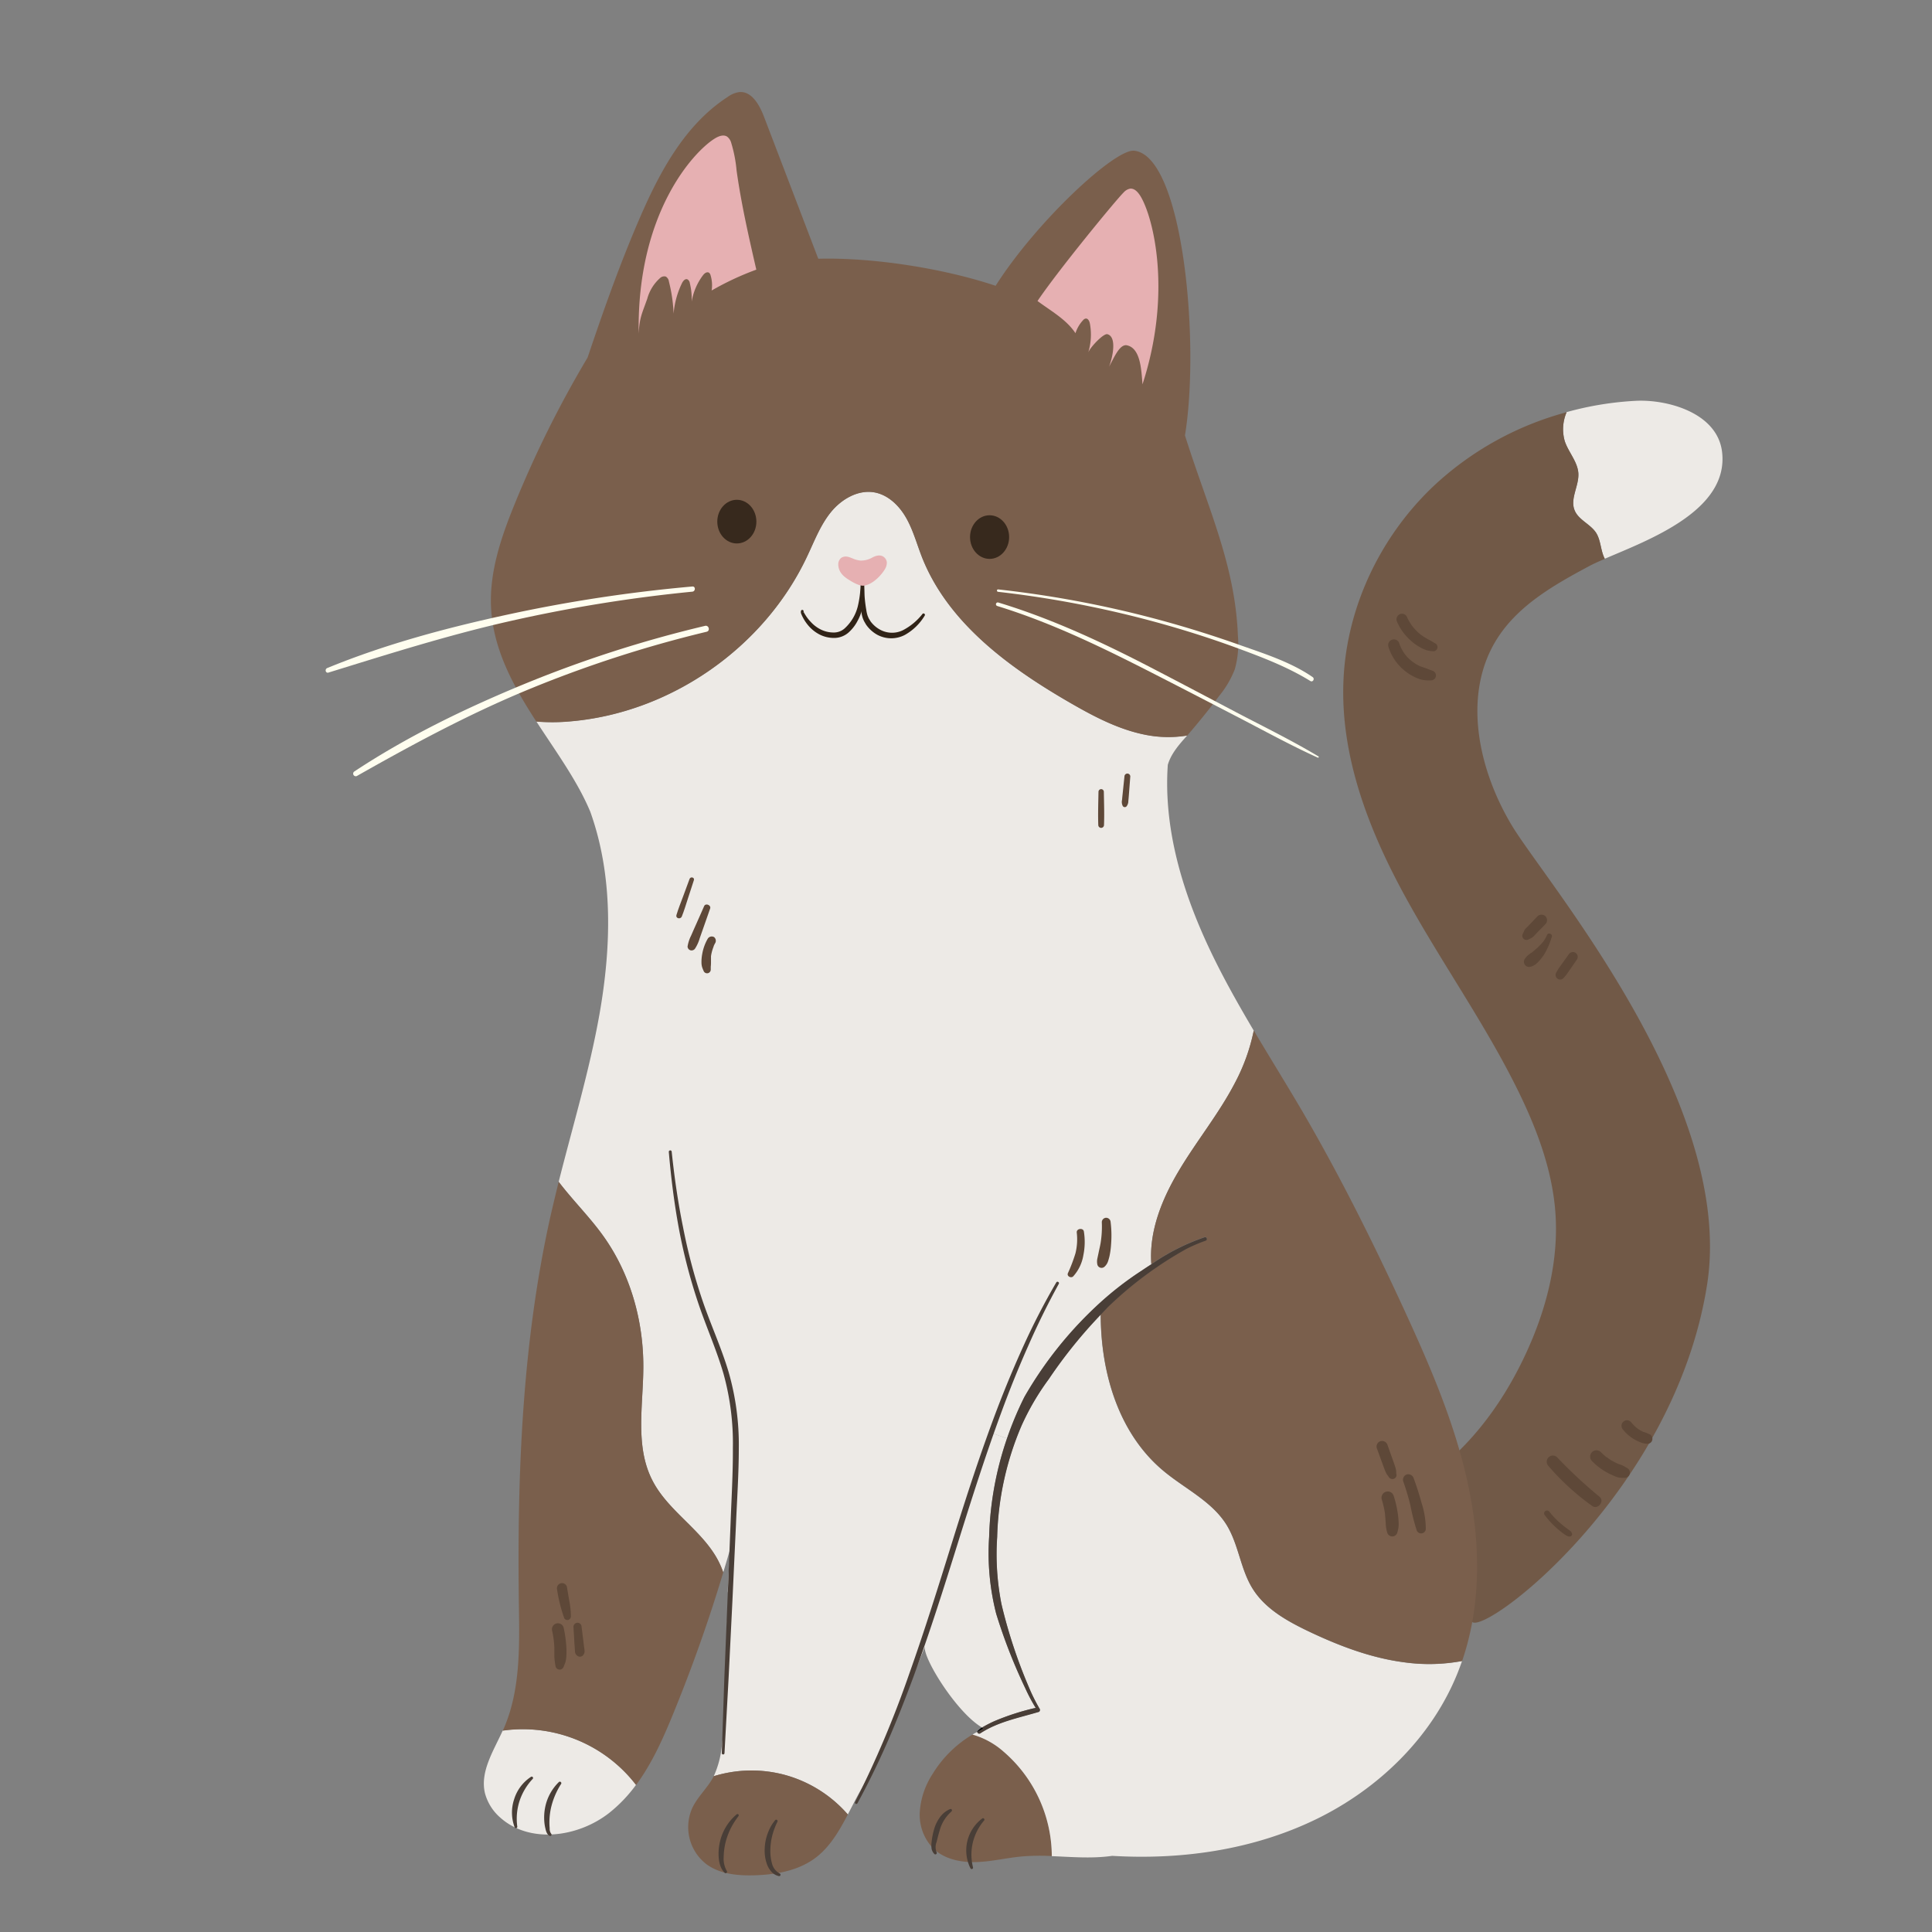 <svg xmlns="http://www.w3.org/2000/svg" viewBox="0 0 512 512"><rect x="0" y="0" width="512" height="512" fill="#808080" stroke="none"/><defs><style>.cls-1{fill:#edeae6;}.cls-2{fill:#715947;}.cls-3{fill:#7a5f4c;}.cls-4{fill:#493e37;}.cls-5{fill:#37291d;}.cls-6{fill:#302317;}.cls-7{fill:#e6b0b2;}.cls-8{fill:#fffeef;}.cls-9{fill:#5e4838;}</style></defs><title>Artboard 3</title><g id="OBJECTS"><path class="cls-1" d="M456.35,119.63c2,15.69-19.6,23.49-31.07,28.45-1.15-2.17-1-4.89-2.34-6.94-1.53-2.3-4.63-3.38-5.67-5.94-1.25-3.08,1.21-6.48,1-9.81-.22-3.08-2.64-5.54-3.6-8.48a11.4,11.4,0,0,1,.49-7.69,84.59,84.59,0,0,1,18.35-3C441.7,105.8,455,109.29,456.35,119.63Z"/><path class="cls-2" d="M400.76,218.93c9.17,15.1,59.23,73.66,51.62,121.63C443.77,395,394.12,433,390.15,429.85c-1.89-1.48-11.17-5.8-12-8.05-3.91-10.22-5.12-21.45-3-28.25,13-8,22.64-20.71,29.09-34.55,5.51-11.78,8.91-24.77,7.95-37.74-.84-11.18-4.84-21.87-9.75-31.93-8.81-18-20.59-34.41-30.19-52s-17.11-37.1-16.21-57.13c.86-19.56,10-38.49,24.36-51.84a83,83,0,0,1,34.78-19.12,11.4,11.4,0,0,0-.49,7.69c1,2.94,3.38,5.4,3.6,8.48.21,3.33-2.25,6.73-1,9.81,1,2.56,4.14,3.64,5.67,5.94,1.33,2.05,1.19,4.77,2.34,6.94-1.58.68-3,1.31-4.08,1.89-9.12,4.87-18.52,10.2-24.19,18.84C387.34,183.6,391.62,203.81,400.76,218.93Z"/><path class="cls-3" d="M265.94,464.16a36.73,36.73,0,0,1,12.8,27.71,59.64,59.64,0,0,0-7.8.1c-4.08.35-8.09,1.37-12.17,1.5s-8.44-.74-11.39-3.55a12.78,12.78,0,0,1-3.63-9.71,20.93,20.93,0,0,1,3.34-10,30.87,30.87,0,0,1,10.63-10.53A21.16,21.16,0,0,1,265.94,464.16Z"/><path class="cls-1" d="M152.13,460.78A38,38,0,0,1,168.56,473a38.55,38.55,0,0,1-7.11,7.44c-8.23,6.45-21,8.23-28.82,1.29a13,13,0,0,1-4.11-6.51c-1.36-5.7,2.27-11.21,4.71-16.61A38.15,38.15,0,0,1,152.13,460.78Z"/><path class="cls-1" d="M266.86,381.2a87.42,87.42,0,0,0-4.73,26.11A64.78,64.78,0,0,0,264,427.65a143.54,143.54,0,0,0,7.72,19.77,45.7,45.7,0,0,0,2.75,5.18,65.24,65.24,0,0,0-10.92,3.51,33.56,33.56,0,0,0-3.3,1.7c-6.8-4-15.79-18.58-15.15-21.47-.09.29-3.43,8.89-7.64,18.52,9.79-24.46,16.4-50.31,25.27-75.14Z"/><path class="cls-1" d="M262.68,379.72c-8.87,24.83-15.48,50.68-25.27,75.14-3,7.06-6.56,14.66-9.57,20-1.09,1.94-2.11,4-3.16,6a33.74,33.74,0,0,0-35.53-10.14,25.49,25.49,0,0,0,2.17-8.36c1.41-10.87,1.19-21.85,1.35-32.79a24.75,24.75,0,0,0,.2-7.87c.13-4,.39-8,.86-12-.67,2.32-1.35,4.65-2.06,7a23,23,0,0,0-1.93-4.18c-4.53-7.62-13-12.44-16.94-20.38-4.51-8.95-2.37-19.61-2.31-29.64.08-12.44-3.44-25-10.74-35.13-3.56-4.94-8-9.34-11.69-14.18,3.71-14.76,8.13-29.35,10.79-44.32,3.16-17.84,3.71-36.65-2.41-53.73-3.38-8.13-9.06-15.87-14.3-23.94a51.56,51.56,0,0,0,9.13-.06c26.51-2.3,51.23-19.54,62.58-43.61,1.92-4,3.5-8.32,6.33-11.8s7.27-6.08,11.67-5.24c3.63.71,6.52,3.6,8.34,6.82s2.79,6.86,4.14,10.32c6.86,17.39,23,29.21,39.22,38.57,6.35,3.67,12.95,7.15,20.16,8.54a30.83,30.83,0,0,0,10.92.16c-.11.11-.21.23-.31.35-2,2.24-4,4.57-4.84,7.44-1.16,16.61,3.75,33.22,10.86,48.38,3.55,7.58,7.66,14.85,11.92,22.06a51.3,51.3,0,0,1-5,13.89c-4.24,8.15-10.13,15.34-14.83,23.23-4.5,7.53-8,16.1-7.31,24.8-.9.57-1.8,1.17-2.68,1.76A86.16,86.16,0,0,0,291.79,345a103.34,103.34,0,0,0-20.32,25.22,90.05,90.05,0,0,0-4.61,11Z"/><path class="cls-3" d="M207.83,470.32a34.14,34.14,0,0,1,16.85,10.53c-2.56,4.91-5.34,9.63-10,12.47-4.34,2.65-9.55,3.49-14.65,3.65-4.5.14-9.28-.29-12.9-3a12.41,12.41,0,0,1-3.67-14.83c1.38-2.93,3.9-5.18,5.47-8a4.25,4.25,0,0,0,.21-.43A34.08,34.08,0,0,1,207.83,470.32Z"/><path class="cls-1" d="M259.73,459.34c4.69-3.09,10.12-4.09,15.61-5.73a.65.65,0,0,0,0-1,1,1,0,0,0-.14-.3,47.48,47.48,0,0,1-2.58-5.27,134.27,134.27,0,0,1-7.25-22,68.15,68.15,0,0,1-1.13-17.76,79.86,79.86,0,0,1,6.43-29.45,67,67,0,0,1,7.23-12.37,127.4,127.4,0,0,1,13.79-17.11c0,15.57,4.77,31.51,16.53,41.38,5.71,4.79,12.92,8.09,16.83,14.4,3.2,5.2,3.67,11.71,6.89,16.88,3.33,5.36,9.11,8.58,14.78,11.3,8.09,3.85,16.57,7.09,25.46,8.24a47.48,47.48,0,0,0,15.28-.35c-.38,1.06-.77,2.11-1.18,3.15-6.87,17.11-21,30.79-37.65,38.84s-35.48,10.73-53.89,9.63c-5.37.77-10.72.28-16,.08a36.73,36.73,0,0,0-12.8-27.71,21.16,21.16,0,0,0-8.22-4.51c.41-.25.82-.49,1.25-.7A.52.52,0,0,0,259.73,459.34Z"/><path class="cls-3" d="M189.74,412.52a23,23,0,0,1,1.93,4.18q-5.78,19.23-13.4,37.79c-2.64,6.45-5.59,13-9.71,18.55a37.81,37.81,0,0,0-35.33-14.39c.08-.15.14-.31.22-.46,4.47-10.16,4.22-21.69,4.06-32.79-.49-34.74.86-69.76,8.5-103.66q1-4.28,2.05-8.55c3.66,4.84,8.13,9.24,11.69,14.18,7.3,10.1,10.82,22.69,10.74,35.13-.06,10-2.2,20.69,2.31,29.64C176.78,400.08,185.21,404.9,189.74,412.52Z"/><path class="cls-3" d="M389.25,394.37c3.11,15.14,3.25,31.2-1.77,45.8a47.48,47.48,0,0,1-15.28.35c-8.89-1.15-17.37-4.39-25.46-8.24-5.67-2.72-11.45-5.94-14.78-11.3-3.22-5.17-3.69-11.68-6.89-16.88-3.91-6.31-11.12-9.61-16.83-14.4-11.76-9.87-16.49-25.81-16.53-41.38.61-.65,1.25-1.31,1.9-2a99.15,99.15,0,0,1,20.81-15.43,42.15,42.15,0,0,1,5.08-2.17.46.46,0,0,0,.31-.57.44.44,0,0,0-.55-.31,56.88,56.88,0,0,0-14.14,7.17c-.65-8.7,2.81-17.27,7.31-24.8,4.7-7.89,10.59-15.08,14.83-23.23a51.3,51.3,0,0,0,5-13.89c4.28,7.21,8.71,14.32,12.95,21.55,10,17.16,18.88,35,27.16,53C379.31,362.74,385.91,378.11,389.25,394.37Z"/><path class="cls-3" d="M328.06,168.5a24.85,24.85,0,0,1-.82,8.85,25.54,25.54,0,0,1-4.09,7c-2.71,3.64-5.57,7.16-8.52,10.58a30.83,30.83,0,0,1-10.92-.16c-7.21-1.39-13.81-4.87-20.16-8.54-16.2-9.36-32.36-21.18-39.22-38.57-1.35-3.46-2.32-7.07-4.14-10.32s-4.71-6.11-8.34-6.82c-4.4-.84-8.86,1.76-11.67,5.24s-4.41,7.76-6.33,11.8c-11.35,24.07-36.07,41.31-62.58,43.61a51.56,51.56,0,0,1-9.13.06c-6-9.26-11.39-18.93-12-30.11-.5-9.57,2.72-18.91,6.35-27.78a286.69,286.69,0,0,1,19.23-38.59c4.24-12.6,8.54-24.72,13.62-36.5,5.37-12.51,12.11-25.19,23.52-32.57a6.8,6.8,0,0,1,3-1.27c3.31-.34,5.38,3.34,6.57,6.43q7.22,18.87,14.42,37.73c14.34-.38,33.06,2.5,47,7.17,10.79-17,31.56-36.29,36.7-35.8,12.93,1.27,17.52,50.63,13.48,75.46C320.12,134.7,327.33,149.6,328.06,168.5Z"/><path class="cls-4" d="M319.26,327.88a56.88,56.88,0,0,0-14.14,7.17c-.9.57-1.8,1.17-2.68,1.76A86.16,86.16,0,0,0,291.79,345a103.34,103.34,0,0,0-20.32,25.22,90.05,90.05,0,0,0-4.61,11,87.42,87.42,0,0,0-4.73,26.11A64.78,64.78,0,0,0,264,427.65a143.54,143.54,0,0,0,7.72,19.77,45.7,45.7,0,0,0,2.75,5.18,65.24,65.24,0,0,0-10.92,3.51,33.56,33.56,0,0,0-3.3,1.7,2.39,2.39,0,0,0,.45.28A17.71,17.71,0,0,0,259,459a.52.52,0,0,0,.76.39c4.69-3.09,10.12-4.09,15.61-5.73a.65.65,0,0,0,0-1,1,1,0,0,0-.14-.3,47.48,47.48,0,0,1-2.58-5.27,134.27,134.27,0,0,1-7.25-22,68.15,68.15,0,0,1-1.13-17.76,79.86,79.86,0,0,1,6.43-29.45,67,67,0,0,1,7.23-12.37,127.4,127.4,0,0,1,13.79-17.11c.61-.65,1.25-1.31,1.9-2a99.15,99.15,0,0,1,20.81-15.43,42.15,42.15,0,0,1,5.08-2.17.46.46,0,0,0,.31-.57A.44.44,0,0,0,319.26,327.88Z"/><path d="M260.2,457.81a2.39,2.39,0,0,0,.45.28A17.71,17.71,0,0,0,259,459a.55.55,0,0,1,0-.18A7.2,7.2,0,0,1,260.2,457.81Z"/><path class="cls-4" d="M280.56,340.29q-4.44,8.08-8.14,16.54c-2.5,5.62-4.79,11.32-6.92,17.09-4.26,11.54-8,23.28-11.66,35s-7.38,23.52-11.64,35.11c-2.14,5.79-4.38,11.54-6.84,17.2s-5.17,11.22-8.12,16.64a.36.36,0,0,1-.49.15.36.36,0,0,1-.14-.48,274.43,274.43,0,0,0,14.36-34c4.12-11.59,7.78-23.35,11.44-35.11s7.47-23.51,11.85-35.05q3.3-8.65,7.15-17.09t8.52-16.44a.36.36,0,0,1,.49-.13A.37.37,0,0,1,280.56,340.29Z"/><path class="cls-4" d="M141.17,471.43a15.72,15.72,0,0,0-3.49,5.86,15.27,15.27,0,0,0-.59,6.8.37.37,0,0,1-.31.41.38.38,0,0,1-.38-.22,11.08,11.08,0,0,1-.15-7.45,10.92,10.92,0,0,1,4.47-5.95.36.36,0,0,1,.5.12A.35.35,0,0,1,141.17,471.43Z"/><path class="cls-4" d="M148.69,472.78a19.92,19.92,0,0,0-2.71,6.51,18.45,18.45,0,0,0-.38,3.48,17.46,17.46,0,0,0,.07,1.77,2.12,2.12,0,0,0,.4,1.41l0,0a.36.36,0,0,1-.42.57,1.82,1.82,0,0,1-.77-.86,4.58,4.58,0,0,1-.32-1,11.07,11.07,0,0,1-.31-1.9,13.75,13.75,0,0,1,.23-3.84,12.84,12.84,0,0,1,3.63-6.66.37.37,0,0,1,.51,0A.38.38,0,0,1,148.69,472.78Z"/><path class="cls-4" d="M195.7,481.31a20,20,0,0,0-2.11,3.35,18.6,18.6,0,0,0-1.33,3.68,17.89,17.89,0,0,0-.48,3.86,6.48,6.48,0,0,0,.84,3.64.37.37,0,0,1-.1.5.38.38,0,0,1-.45,0,4.88,4.88,0,0,1-1.18-1.9,8.91,8.91,0,0,1-.42-2.14,13.62,13.62,0,0,1,.34-4.27,13.31,13.31,0,0,1,4.38-7.18.35.35,0,0,1,.5,0,.36.36,0,0,1,0,.45Z"/><path class="cls-4" d="M206.05,482.73a19,19,0,0,0-1.36,3.6,16.47,16.47,0,0,0-.53,3.75,12.23,12.23,0,0,0,.41,3.7,4.12,4.12,0,0,0,2.07,2.72h0a.37.37,0,0,1,.18.48.38.38,0,0,1-.39.21,3.72,3.72,0,0,1-1.94-1.1,6.12,6.12,0,0,1-1.17-1.87,10.55,10.55,0,0,1-.67-4.17,13.06,13.06,0,0,1,.77-4.11,14.68,14.68,0,0,1,.85-1.9,12.78,12.78,0,0,1,1.17-1.7.36.36,0,0,1,.51,0A.36.36,0,0,1,206.05,482.73Z"/><path class="cls-4" d="M252.14,480.07a10.17,10.17,0,0,0-3.13,5.07c-.32,1-.55,2-.8,3a3.67,3.67,0,0,0,0,2.73v0a.37.37,0,0,1-.12.5.36.36,0,0,1-.42,0,2.61,2.61,0,0,1-.82-1.71,7.12,7.12,0,0,1,.06-1.74,18.69,18.69,0,0,1,.67-3.26,10,10,0,0,1,1.52-3.08,6.42,6.42,0,0,1,2.68-2.16.36.36,0,0,1,.37.61Z"/><path class="cls-4" d="M260.81,482.44a14,14,0,0,0-3,5.86,13.78,13.78,0,0,0,.05,6.57.37.37,0,0,1-.26.44.37.37,0,0,1-.41-.18,10.58,10.58,0,0,1,3.12-13.22.35.35,0,0,1,.5.09A.36.36,0,0,1,260.81,482.44Z"/><path class="cls-5" d="M190.09,138.24c0-3.2,2.32-5.79,5.18-5.79s5.18,2.59,5.18,5.79-2.32,5.78-5.18,5.78S190.09,141.43,190.09,138.24Z"/><path class="cls-5" d="M257.07,142.33c0-3.19,2.32-5.78,5.18-5.78s5.18,2.59,5.18,5.78-2.32,5.78-5.18,5.78S257.07,145.53,257.07,142.33Z"/><path class="cls-6" d="M212.35,162.29a.38.38,0,0,0,.42.06c.12,0,.2-.29.18-.32v0h0v0l0,.09.09.19.22.38q.23.39.48.75a10.61,10.61,0,0,0,1.12,1.37,9,9,0,0,0,2.75,2.06,7.6,7.6,0,0,0,3.27.75,4.29,4.29,0,0,0,2.93-1.06,11.75,11.75,0,0,0,3.51-5.86,27.35,27.35,0,0,0,.74-7.16.36.36,0,0,1,.36-.36.37.37,0,0,1,.36.31,21.94,21.94,0,0,1-.19,7.53,13.47,13.47,0,0,1-1.38,3.62,10.66,10.66,0,0,1-2.46,3.09,5.82,5.82,0,0,1-3.89,1.33,8.42,8.42,0,0,1-3.84-1,9.87,9.87,0,0,1-3-2.52,11.5,11.5,0,0,1-1.08-1.6c-.15-.28-.3-.56-.43-.85l-.19-.45-.08-.24,0-.13,0-.07V162s.07-.29.19-.32a.36.36,0,0,1,.43.57A.35.35,0,0,1,212.35,162.29Z"/><path class="cls-6" d="M229.05,154.66a35.54,35.54,0,0,0,.53,7,8.88,8.88,0,0,0,.37,1.59c.12.24.19.49.33.72l.42.69a7.61,7.61,0,0,0,2.39,2.13,6.56,6.56,0,0,0,6.18.23,15.89,15.89,0,0,0,5.22-4.35h0a.35.35,0,0,1,.5,0,.36.36,0,0,1,.07.47,14.28,14.28,0,0,1-5.24,5.11,7.79,7.79,0,0,1-7.48-.11,8.86,8.86,0,0,1-2.83-2.62l-.49-.84a8.3,8.3,0,0,1-.39-.91,7.52,7.52,0,0,1-.37-1.88,25.39,25.39,0,0,1,.07-7.23.36.36,0,0,1,.42-.29A.35.35,0,0,1,229.05,154.66Z"/><path class="cls-7" d="M169.26,88.35c.24-4.29.86-5.16,2.28-9.21a11.29,11.29,0,0,1,3.37-5.44,1.62,1.62,0,0,1,1.53-.41,1.78,1.78,0,0,1,.83,1.33,40.94,40.94,0,0,1,1.24,8.52,22.84,22.84,0,0,1,2.22-8.1c.29-.59.85-1.27,1.46-1a1.3,1.3,0,0,1,.62,1,17.3,17.3,0,0,1,.49,4.91,15.92,15.92,0,0,1,3-7c.38-.51,1-1,1.58-.69a1.27,1.27,0,0,1,.44.73,9,9,0,0,1,.27,4,75.88,75.88,0,0,1,11.84-5.53c-2-8.71-4-17.44-5.23-26.3a36,36,0,0,0-1.42-7.3,3.09,3.09,0,0,0-1.07-1.64c-1-.67-2.36-.1-3.38.55C183.76,40.27,168.74,56.51,169.26,88.35Z"/><path class="cls-7" d="M302.77,101.86c-.3-3.86-.5-9.53-4.08-10.34-1.93-.44-3.39,3.13-4.77,5.65,1-2.62,2.08-7.9-.44-8.6-1-.29-4.4,3.27-5.07,4.78a16,16,0,0,0,.42-7.61c-.12-.62-.48-1.39-1.11-1.32a1.21,1.21,0,0,0-.71.45,9.11,9.11,0,0,0-2,3.43c-2.41-3.63-6.37-5.8-10.06-8.53C280.42,71.63,296,52.69,297.78,51a3.07,3.07,0,0,1,1.69-1c1.21-.15,2.16,1,2.78,2C305.67,57.65,310.67,77.65,302.77,101.86Z"/><path class="cls-4" d="M178,305.14c.7,6.7,1.65,13.37,3,20a148.26,148.26,0,0,0,5.15,19.46c2.15,6.34,5,12.49,6.94,19a69.66,69.66,0,0,1,2.7,20.18c0,6.78-.47,13.51-.75,20.24l-.94,20.21-1,20.2L192,464.61a.36.36,0,0,1-.38.34.35.35,0,0,1-.34-.37l.69-20.21.82-20.22.81-20.21c.24-6.73.66-13.48.62-20.18A69.06,69.06,0,0,0,191.72,364c-1.87-6.42-4.66-12.58-6.79-19a146.39,146.39,0,0,1-5.06-19.65c-1.22-6.65-2.05-13.36-2.63-20.09a.37.37,0,0,1,.33-.39A.37.37,0,0,1,178,305.14Z"/><path class="cls-7" d="M228.87,155.21c2.76-.32,5.29-3.54,5.84-4.75a3.08,3.08,0,0,0,.3-1.54c-.13-.95-1.29-2.55-3.81-1.18a6.16,6.16,0,0,1-3.1.82,6.48,6.48,0,0,1-2.17-.58c-.71-.25-1.82-.89-3-.14a2.18,2.18,0,0,0-.78,1.67c0,2.38,1.86,3.54,2.85,4.17S227.75,155.33,228.87,155.21Z"/><path class="cls-8" d="M183.48,155.43a395.2,395.2,0,0,0-48.76,7.4c-16.23,3.51-32.6,7.88-48,14.21-.71.3-.45,1.44.33,1.2,15.68-4.84,31.22-9.77,47.23-13.44a391.49,391.49,0,0,1,49.18-8C184.35,156.72,184.37,155.35,183.48,155.43Z"/><path class="cls-8" d="M186.85,165.86a319.47,319.47,0,0,0-48.38,15.61c-15.42,6.38-30.65,13.77-44.6,23a.69.69,0,0,0,.7,1.18c14.71-8.34,29.53-16.33,45.18-22.81a319.76,319.76,0,0,1,47.52-15.42C188.28,167.17,187.85,165.62,186.85,165.86Z"/><path class="cls-8" d="M347.87,179.44c-5.72-3.95-12.66-6.16-19.16-8.45-7-2.49-14.19-4.75-21.41-6.7a282.66,282.66,0,0,0-42.79-8.09c-.41,0-.41.6,0,.64a277.93,277.93,0,0,1,42.58,8.24c6.76,1.87,13.47,4,20.06,6.4,6.89,2.53,13.85,5.13,20.12,9C347.93,180.87,348.49,179.87,347.87,179.44Z"/><path class="cls-8" d="M349.41,200.46c-7.06-4.24-14.51-7.87-21.81-11.7-7.13-3.75-14.25-7.52-21.4-11.23-13.42-7-27.15-13.48-41.65-17.86a.48.48,0,0,0-.26.93c14.71,4.52,28.5,11.31,42.16,18.3,7.05,3.6,14.08,7.25,21.11,10.89,7.19,3.71,14.3,7.65,21.69,11C349.43,200.82,349.59,200.57,349.41,200.46Z"/><path class="cls-9" d="M182.74,232.93q-.87,2.38-1.76,4.77c-.59,1.58-1.23,3.16-1.71,4.78-.27.93,1.07,1.24,1.42.39.63-1.57,1.11-3.2,1.63-4.8s1.05-3.22,1.57-4.82C184.13,232.51,183,232.22,182.74,232.93Z"/><path class="cls-9" d="M186.6,240.14q-1.14,2.61-2.3,5.2c-.39.87-.77,1.74-1.15,2.61a9.89,9.89,0,0,0-.94,2.89,1.08,1.08,0,0,0,.79,1,1.12,1.12,0,0,0,1.22-.49,10.36,10.36,0,0,0,1.21-2.69c.3-.87.61-1.73.91-2.6q.93-2.64,1.85-5.28C188.52,239.89,187,239.24,186.6,240.14Z"/><path class="cls-9" d="M189.24,248.34a1.25,1.25,0,0,0-1.69.44,12.39,12.39,0,0,0-1.46,4.08,10.92,10.92,0,0,0-.19,2.28,4.27,4.27,0,0,0,.19,1.23c.13.37.28.72.44,1.08a1,1,0,0,0,1.11.45,1,1,0,0,0,.72-.95c0-.17,0-.34,0-.51s0-.17,0-.07l0-.18a9.23,9.23,0,0,0,.06-1.18c0-.3,0-.6,0-.91l0-.38,0-.26c0,.12,0,.11,0-.05a10.81,10.81,0,0,1,.41-1.77c.09-.28.19-.56.3-.83l0-.08a2.56,2.56,0,0,1,.11-.24c.07-.16.15-.31.23-.46A1.25,1.25,0,0,0,189.24,248.34Z"/><path class="cls-9" d="M298.76,205a.79.79,0,0,0-.77.78l-.6,5.75c0,.29-.07.59-.1.88a2.36,2.36,0,0,0,.19,1.05.63.63,0,0,0,1.13.15,2.37,2.37,0,0,0,.4-1.05c0-.3.05-.59.07-.89.06-.66.11-1.32.16-2l.3-3.91A.78.78,0,0,0,298.76,205Z"/><path class="cls-9" d="M292.53,209.84a.71.71,0,0,0-1.42,0c-.05,3-.16,5.92-.05,8.88a.76.76,0,0,0,1.51,0C292.69,215.76,292.58,212.8,292.53,209.84Z"/><path class="cls-9" d="M150.09,436.53a32.57,32.57,0,0,0-.72-5.19,1.58,1.58,0,0,0-1.94-1.1,1.61,1.61,0,0,0-1.11,1.94,24.65,24.65,0,0,1,.59,4.53c0,.79,0,1.58,0,2.37a20.14,20.14,0,0,0,.33,2.56,1.13,1.13,0,0,0,1.08.83,1.17,1.17,0,0,0,1.08-.83c.16-.39.32-.78.45-1.17a7.47,7.47,0,0,0,.23-1.48A18.36,18.36,0,0,0,150.09,436.53Z"/><path class="cls-9" d="M154.79,436.48c-.07-.6-.15-1.21-.22-1.81l-.45-3.55a1.09,1.09,0,0,0-1.07-1.08,1.11,1.11,0,0,0-1.08,1.08l.22,3.62c0,.58.08,1.16.11,1.74l.06.94a3,3,0,0,0,.07.6,1.46,1.46,0,0,0,.48.71,1.11,1.11,0,0,0,1.72-.22C155.09,437.89,154.88,437.18,154.79,436.48Z"/><path class="cls-9" d="M150.89,424.38c-.22-1.29-.44-2.57-.65-3.85a1.36,1.36,0,0,0-1.67-.94,1.39,1.39,0,0,0-.94,1.66,40.48,40.48,0,0,0,1.91,7.62,1,1,0,0,0,1.06.43,1,1,0,0,0,.69-.91A20.73,20.73,0,0,0,150.89,424.38Z"/><path class="cls-9" d="M287.24,326.37c-.15-1.06-2-.82-1.89.25a15.46,15.46,0,0,1-.35,5.55,42.86,42.86,0,0,1-2,5.25c-.33.82.86,1.39,1.41.83a11,11,0,0,0,2.69-5.6A17.45,17.45,0,0,0,287.24,326.37Z"/><path class="cls-9" d="M294.33,323.89a1.21,1.21,0,0,0-1.17-1.17,1.19,1.19,0,0,0-1.17,1.17,27,27,0,0,1-.31,5.47c-.15.91-.38,1.8-.56,2.71l-.3,1.41a3.81,3.81,0,0,0,0,1.68,1.15,1.15,0,0,0,1.91.51,3.31,3.31,0,0,0,.91-1.41c.15-.45.28-.92.39-1.38a20.78,20.78,0,0,0,.42-3.14A29.33,29.33,0,0,0,294.33,323.89Z"/><path class="cls-9" d="M380.49,170.58c-.42-.22-.81-.48-1.22-.72s-.81-.42-1.2-.66-.83-.49-1.22-.77l-.25-.18-.1-.07-.54-.45a12.67,12.67,0,0,1-1-1c-.16-.17-.31-.34-.46-.52l-.14-.18-.13-.16a13.15,13.15,0,0,1-1.43-2.5,1.46,1.46,0,0,0-2-.52,1.52,1.52,0,0,0-.53,2,14.16,14.16,0,0,0,3.7,5,12.61,12.61,0,0,0,2.67,1.85,8.76,8.76,0,0,0,1.55.65,10.92,10.92,0,0,0,1.73.24A1.11,1.11,0,0,0,380.49,170.58Z"/><path class="cls-9" d="M379.59,177.72c-.26-.08-.53-.17-.79-.27-.06,0-.45-.19-.15-.06l-.57-.23c-.51-.16-1-.34-1.49-.53l-.1,0-.38-.18c-.23-.12-.46-.24-.68-.37s-.49-.29-.72-.45l-.29-.2-.13-.1a12.43,12.43,0,0,1-1.14-1,7,7,0,0,1-.52-.57l-.21-.25-.16-.21a11.11,11.11,0,0,1-.81-1.32c-.12-.23-.23-.46-.33-.7L371,171l-.14-.39a1.51,1.51,0,1,0-2.91.8,13.07,13.07,0,0,0,4.13,6.19,13.43,13.43,0,0,0,3.2,2,7.84,7.84,0,0,0,3.94.7,1.3,1.3,0,0,0,.34-2.56Z"/><path class="cls-9" d="M409.58,242.83a1.55,1.55,0,0,0-2.14,0l-2,2.12c-.34.35-.67.7-1,1a2.34,2.34,0,0,0-.42.52l-.14.3-.32.69A1.11,1.11,0,0,0,405,249l.64-.32a2.86,2.86,0,0,0,.81-.56l1-1.06,2.06-2.1A1.52,1.52,0,0,0,409.58,242.83Z"/><path class="cls-9" d="M410,247.73a8.52,8.52,0,0,1-1,1.77,14.38,14.38,0,0,1-1.51,1.61c-.27.25-.56.48-.83.72l-.41.36-.21.17-.17.13-.05,0-.22.15c-.23.17-.45.33-.67.51a5.62,5.62,0,0,0-.89,1.05,1.36,1.36,0,0,0,1.53,2,3.7,3.7,0,0,0,1.31-.59,6.5,6.5,0,0,0,1-.95,12.56,12.56,0,0,0,1.55-2.07,21.26,21.26,0,0,0,1.83-4.37C411.46,247.54,410.37,247.05,410,247.73Z"/><path class="cls-9" d="M417.48,252.47a1.3,1.3,0,0,0-1.75.46c-.58.79-1.15,1.59-1.72,2.39l-.83,1.15a13.06,13.06,0,0,0-.77,1.3,1.21,1.21,0,0,0,.31,1.56,1.19,1.19,0,0,0,1.59-.09,14.2,14.2,0,0,0,1.11-1.35c.27-.41.55-.81.83-1.21l1.69-2.46A1.29,1.29,0,0,0,417.48,252.47Z"/><path class="cls-9" d="M416.55,406.32a1.65,1.65,0,0,0-.28-.5,4.7,4.7,0,0,0-.5-.38l-.85-.63c-.53-.39-1-.8-1.54-1.25a23,23,0,0,1-2.87-3.05.77.77,0,0,0-1-.06.76.76,0,0,0-.2,1,23.89,23.89,0,0,0,3,3.31c.55.51,1.13,1,1.73,1.45.28.21.56.41.86.6a4.74,4.74,0,0,0,.54.31,1.65,1.65,0,0,0,.66.06A.58.58,0,0,0,416.55,406.32Z"/><path class="cls-9" d="M423.93,396.69a124.21,124.21,0,0,1-11.33-10.55,1.63,1.63,0,0,0-2.3,2.3A65.07,65.07,0,0,0,422,399.13C423.49,400.12,425.28,397.84,423.93,396.69Z"/><path class="cls-9" d="M431.13,389c-.29-.16-.57-.34-.86-.51A8.6,8.6,0,0,0,429,388l-.2-.08h0l-.44-.2c-.33-.16-.66-.33-1-.51s-.6-.35-.88-.54c-.08-.06-.61-.47-.78-.56.06,0,.11.1-.05,0h0l-.18-.16-.42-.36c-.27-.24-.53-.49-.79-.76a1.67,1.67,0,0,0-2.36,2.37,17.15,17.15,0,0,0,3.79,2.93,19.48,19.48,0,0,0,2.26,1.08,5.17,5.17,0,0,0,1.25.39,9.08,9.08,0,0,0,1.28.05A1.39,1.39,0,0,0,431.13,389Z"/><path class="cls-9" d="M425.68,386.07s0,0-.06,0h0Z"/><path class="cls-9" d="M436.94,380l-.16-.06a5.62,5.62,0,0,0-.56-.25l-.4-.14-.16-.06h0l-.12,0-.16-.07-.34-.18c-.24-.12-.47-.26-.7-.4s-.38-.29-.57-.41c.06.06.14.12,0,0l0,0-.05,0,.05,0-.13-.1-.29-.26c-.19-.18-.39-.37-.57-.57s-.17-.19-.26-.29-.36-.46-.09-.1a1.69,1.69,0,0,0-.87-.67,1.38,1.38,0,0,0-1.28.26,1.36,1.36,0,0,0-.55.95,1.51,1.51,0,0,0,.4,1.23,10.6,10.6,0,0,0,2.77,2.44,10.42,10.42,0,0,0,1.74.86,5.57,5.57,0,0,0,.81.29,7.36,7.36,0,0,0,1.16.15,1.3,1.3,0,0,0,1.28-1.13A1.33,1.33,0,0,0,436.94,380Z"/><polygon class="cls-9" points="433.75 378.41 433.75 378.41 433.75 378.41 433.75 378.41"/><path class="cls-9" d="M376.72,398.27q-.89-3.31-2.09-6.53a1.49,1.49,0,0,0-1.78-1,1.47,1.47,0,0,0-1,1.78q1.13,3.18,1.93,6.44a53.6,53.6,0,0,0,1.64,6.52,1.24,1.24,0,0,0,2.43-.33A22.36,22.36,0,0,0,376.72,398.27Z"/><path class="cls-9" d="M370.41,401a27.43,27.43,0,0,0-1.06-4.56,1.65,1.65,0,0,0-3.18.88c.22.74.42,1.5.59,2.27.07.32.13.65.19,1s.07.45.1.67,0,.08,0,.1a.75.75,0,0,0,0,.11c.09.72.13,1.45.18,2.17,0,.39.06.78.1,1.17a10.11,10.11,0,0,0,.31,1.37,1.38,1.38,0,0,0,2.65,0,7.28,7.28,0,0,0,.37-2.54A21,21,0,0,0,370.41,401Z"/><path class="cls-9" d="M370,389.86a5,5,0,0,0-.29-1.22c-.2-.64-.43-1.26-.65-1.89-.46-1.28-.91-2.56-1.36-3.83a1.52,1.52,0,0,0-1.84-1,1.5,1.5,0,0,0-1,1.83l1.39,3.82c.23.63.45,1.26.7,1.88a7.77,7.77,0,0,0,.51,1.14c.19.29.4.56.59.84a1.14,1.14,0,0,0,1.24.5,1.1,1.1,0,0,0,.81-1.06C370,390.51,370,390.18,370,389.86Z"/></g></svg>
